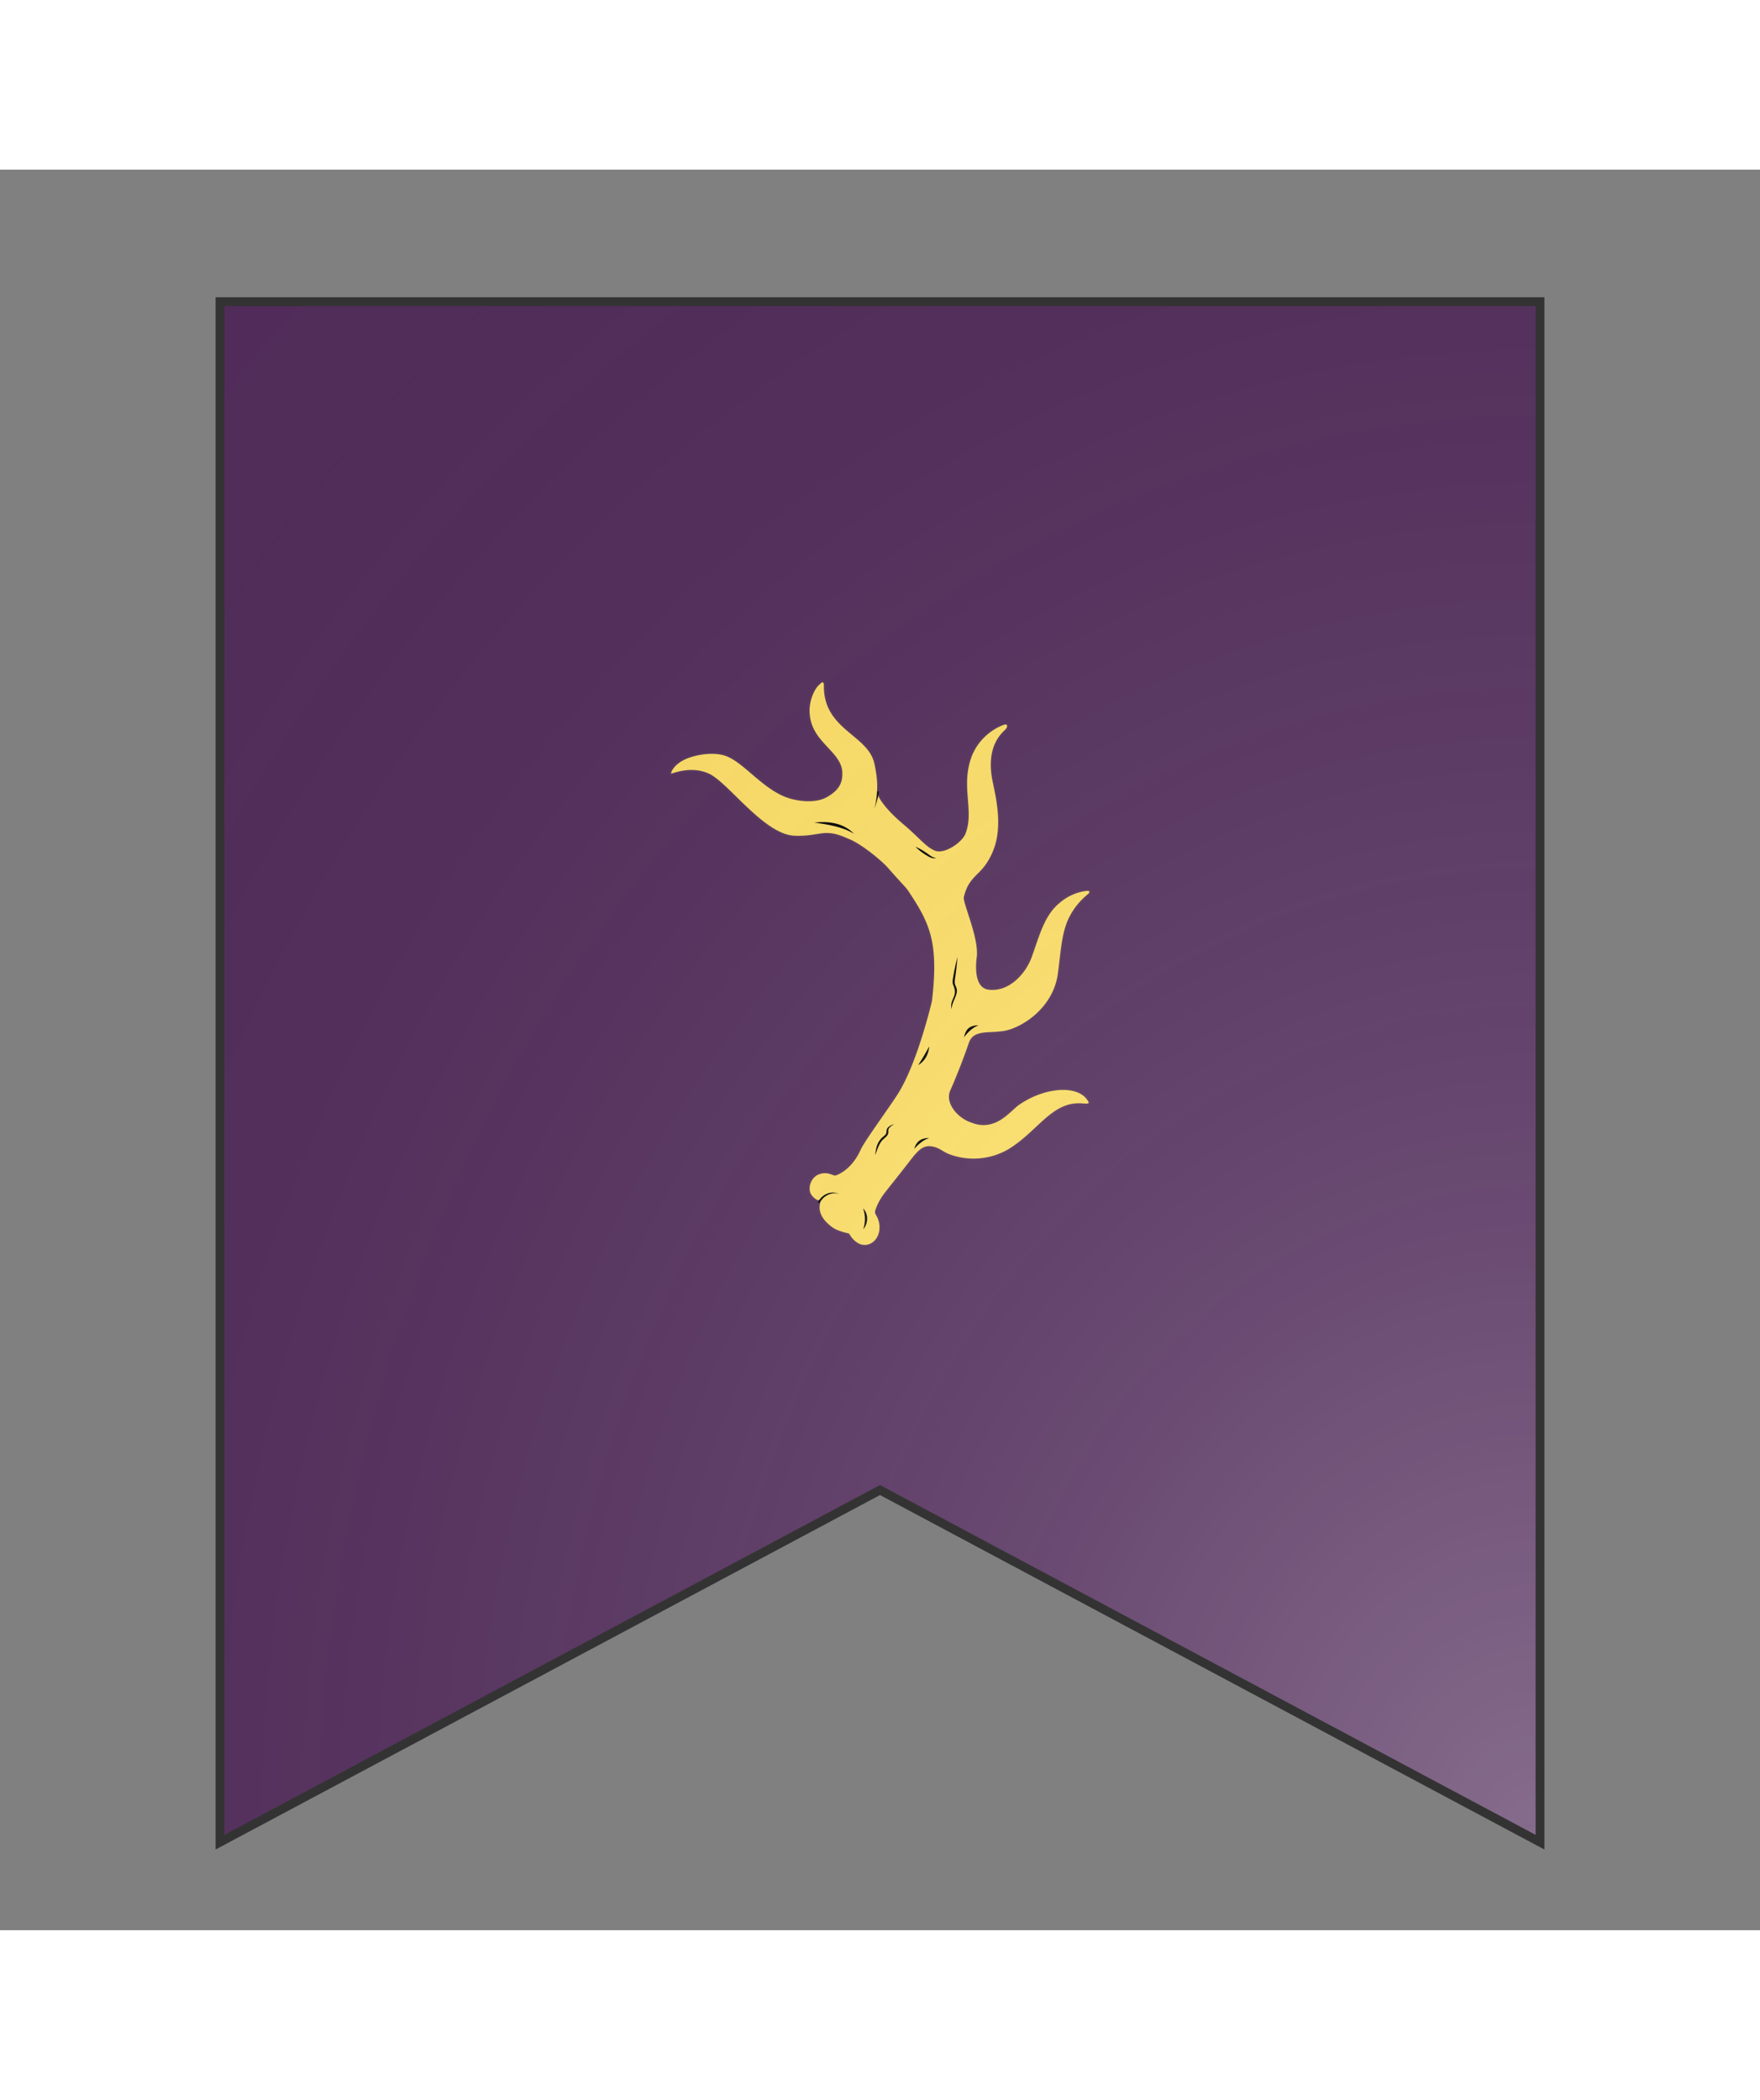 <svg xmlns="http://www.w3.org/2000/svg" xmlns:xlink="http://www.w3.org/1999/xlink" xmlns:dc="http://purl.org/dc/elements/1.1/" xmlns:rdf="http://www.w3.org/1999/02/22-rdf-syntax-ns#" width="1152" height="1374" viewBox="0 10 200 200">
  <rect x="0" y="10" width="200" height="200" fill="#808080" stroke="none"/>
  <defs>
    <clipPath id="shield_757703177">
      <path d="m 25,25 v 175 l 75,-40 75,40 V 25 Z"/>
    </clipPath>
    <radialGradient id="backlight" cx="100%" cy="100%" r="150%">
      <stop stop-color="#fff" stop-opacity=".3" offset="0"/>
      <stop stop-color="#fff" stop-opacity=".15" offset=".25"/>
      <stop stop-color="#000" stop-opacity="0" offset="1"/>
    </radialGradient>
    <g id="attire" stroke-width=".3" source="http://wappenwiki.org/images/9/9d/Regenstein_Ancient.svg" license="https://creativecommons.org/licenses/by-nc-sa/3.0">
      <path d="M91.4 134c-.53.07-1.3-.71-1.46-1.22a2.3 2.3 0 01.13-1.57c.2-.5.66-.97 1.15-1.16 1.3-.51 2.09.16 2.42.14 0 0 2.13-.57 3.49-3.6.59-1.3 4.23-6.22 5.35-8.03 2.65-4.28 4.55-12.2 4.75-13 .99-8.35-.31-11-3.3-15.5-.3-.5-1.05-1.18-2.93-3.34-.71-.81-3.7-3.4-5.66-4.11-3.36-1.54-3.72-.25-7.45-.37-4.5-.15-9.65-7.8-12.4-8.9-1.35-.55-2.94-.66-5.16.1-.44.16-.06-1.68 2.54-2.58 1.97-.68 4.03-.7 5.25-.25 2.5.9 4.83 4.16 8.09 5.66 1.73.8 4.44 1.1 6 .29 2.32-1.21 2.3-2.57 2.29-3.51-.18-3.03-4.72-4.24-4.65-8.85.03-1.62.82-3.22 1.48-3.71.46-.52.82-.43.85.23-.11 6.27 6.25 6.86 7.17 11.1.54 2.49.39 3.53.38 3.99.1.92 1.5 2.69 3.6 4.46 2.36 1.98 3.26 3.3 4.58 3.82 1.28.44 3.65-1.18 4.1-2.37 1.27-3.25-.78-6.7.93-11.1a8.05 8.05 0 014.6-4.43c.7-.23.82.34.49.79-.32.45-3.03 2.14-1.84 7.59.5 2.35 1.35 6.26.09 9.52-1.52 3.93-3.43 3.36-4.23 6.76-.1.83 2.2 5.87 1.84 8.5-.23 1.73-.15 4.19 1.49 4.44 2.77.4 5.15-2.1 6.03-4.52 1.05-2.87 1.77-5.95 4-7.75a7.33 7.33 0 013.88-1.75c.77-.06.68.38.42.65-.18.19-1.61 1.2-2.66 3.23-1.18 2.26-1.21 5.2-1.7 8.45-.88 4.78-5.3 7.47-7.77 7.86-2.18.34-4.08-.17-4.77 1.45a91 91 0 01-2.66 6.84c-.82 1.67.94 3.77 2.8 4.4 3.37 1.4 5.38-1.52 6.67-2.44 3.22-2.27 7.65-2.97 9.58-1.13 1.34 1.4.05 1.2-.42 1.17-4.25-.4-6.21 3.9-10.5 6.5a10 10 0 01-8.3.77c-1.22-.42-1.65-1.12-2.92-1.2-1.13-.05-1.83.9-3.1 2.55-1.34 1.73-2.91 3.66-3.38 4.3-.44.62-.81 1.3-1.06 2.02a.81.81 0 00-.07.4c.02.13.09.24.16.36.23.39.38.83.44 1.27.13.9-.11 1.89-.77 2.52-.66.63-1.61.8-2.41.36-1.01-.56-1.28-1.37-1.4-1.41 0 0-1.7-.31-2.53-1.04-1.3-1.01-1.97-2.22-1.54-3.65z"/>
      <g stroke="none" fill="#000">
        <path d="M99.86 75.8c-.12.85-.4 1.74-.65 2.43.24-.86.32-1.68.38-2.45z"/>
        <path d="M94.3 133c-.86-.4-2.3.02-2.88 1.27l-.26-.13c.76-1.37 2.12-1.66 3.14-1.14-.01-.01 0 0 0 0z"/>
        <path d="M97.6 135c.82.88.7 2.13.02 2.99.32-.99.33-1.98-.02-2.99z"/>
        <path d="M111 99.3a37.6 37.6 0 01-.35 3.13c-.03.23-.05.46-.01.67.02.1.06.2.1.31.33.62.16 1.09-.09 1.73-.11.26-.47.97-.48 1.58-.17-.77.08-1.17.28-1.68.34-.78.17-1.2-.11-1.91a2.2 2.2 0 01.02-.77c.16-1.04.38-2 .64-3.06z"/>
        <path d="M107 112c-.1 1.1-.6 2.08-1.57 2.66.54-.84 1.07-1.74 1.57-2.66z"/>
        <path d="M108 85.2c-.19.1-.42.1-.62.05-.36-.1-.66-.32-.98-.5a8.47 8.47 0 01-1.37-1.1c.32.13.64.3.94.47.4.24.78.51 1.16.78.23.16.5.32.79.31l.08-.01z"/>
        <path d="M114 109c-.86.33-1.5.96-2.07 1.71.22-1.08.72-1.7 2.07-1.71z"/>
        <path d="M107 125c-.85.28-1.52.88-2.14 1.54.3-1.06 1-1.55 2.14-1.54z"/>
        <path d="M102 123c-.25.24-.6.4-.77.71-.08.2-.02.43-.07.64-.07.3-.31.52-.54.7-.18.17-.37.33-.5.55-.34.5-.52 1.09-.73 1.65l-.07.18c.03-.36.09-.71.17-1.06a2.9 2.9 0 01.79-1.4c.2-.2.5-.35.6-.64.06-.27.02-.6.25-.81.24-.25.57-.36.87-.52z"/>
        <path d="M96.3 81.8c-1.65-1-3.67-1.3-5.64-1.59 2.02-.21 4.13.04 5.64 1.59z"/>
      </g>
    </g>
  </defs>
  <g clip-path="url(#shield_757703177)">
    <rect class="field" x="0" y="0" width="200" height="200" fill="#522d5b"/>
    <g class="charge" i="0" charge="attire" fill="#ffe066" stroke="#55325c">
      <use xlink:href="#attire" transform="translate(20 20) scale(0.8)"/>
    </g>
  </g>
  <path class="grad" d="m 25,25 v 175 l 75,-40 75,40 V 25 Z" fill="url(#backlight)" stroke="#333333" stroke-width="1" style="pointer-events: none;"/>
</svg>